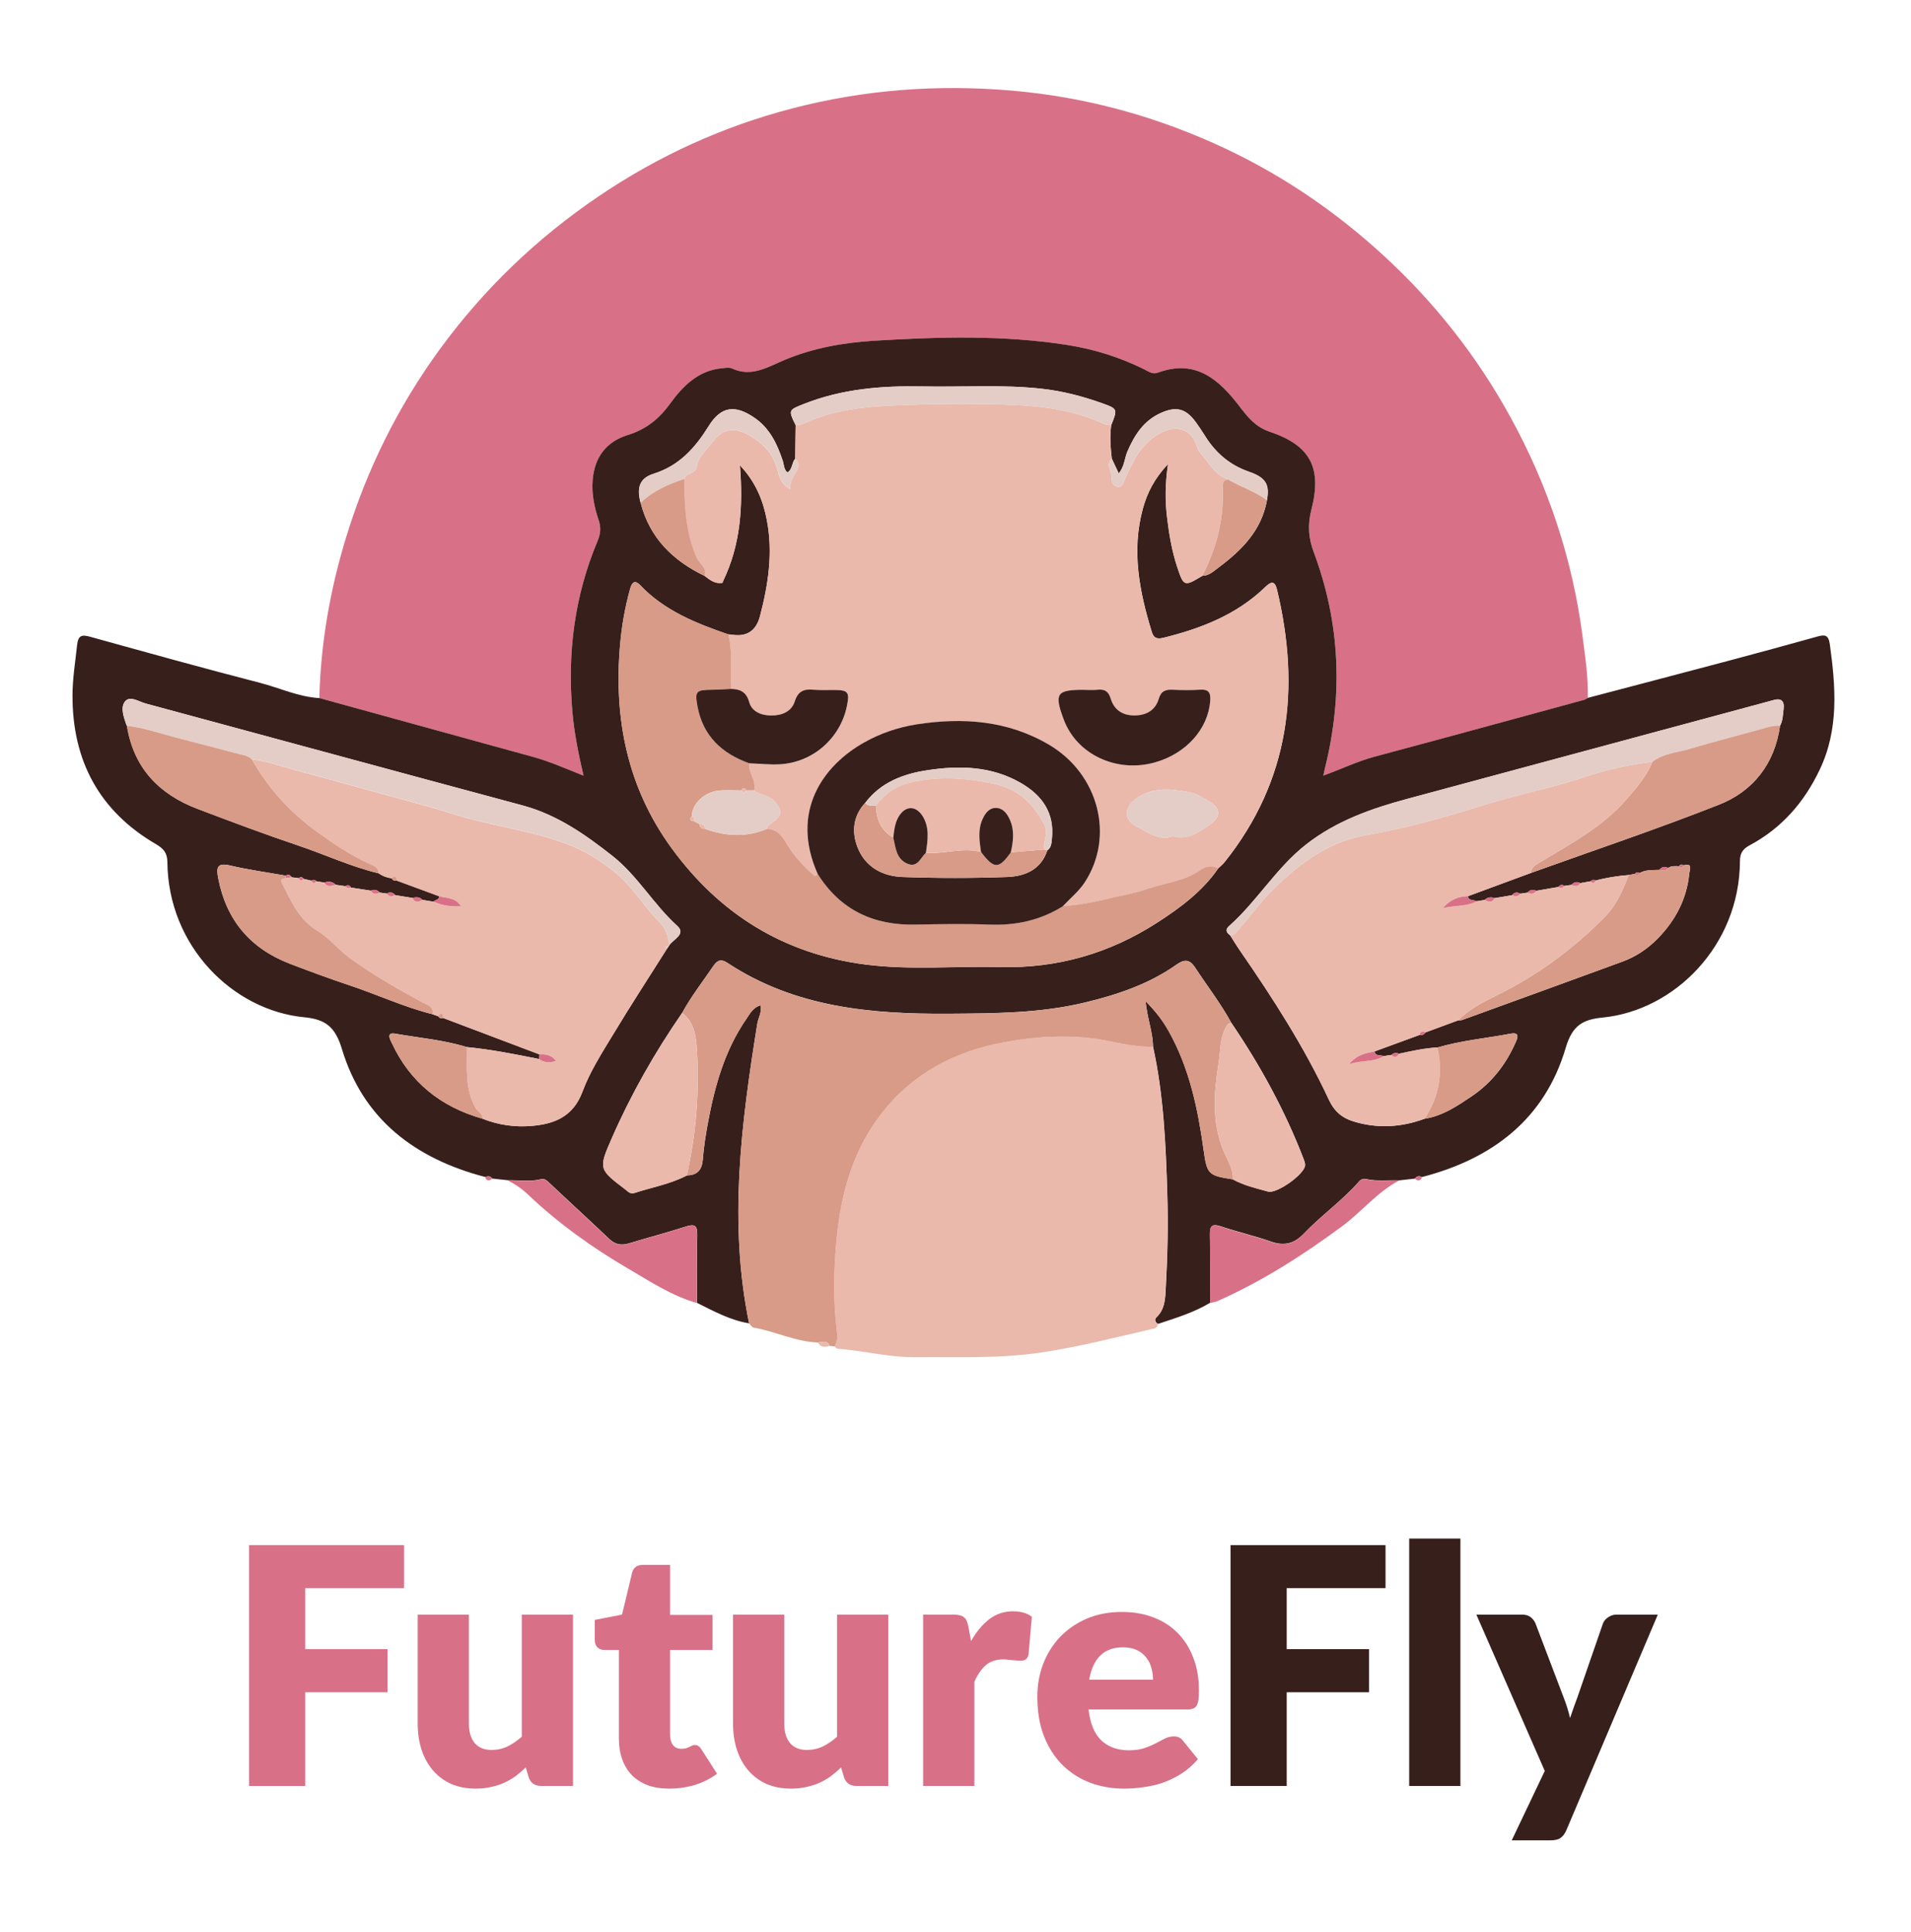 <svg width="369" height="373" viewBox="0 0 369 373" fill="none" xmlns="http://www.w3.org/2000/svg">
<g clip-path="url(#clip0_1_73)">
<path d="M61.66 134.76C61.93 124.14 63.75 113.78 66.86 103.64C70.86 90.58 76.85 78.5 84.9 67.46C93.41 55.8 103.68 45.96 115.65 37.86C127.12 30.1 139.54 24.43 152.94 20.94C166.91 17.3 181.08 16.25 195.47 17.5C210.05 18.77 223.9 22.64 237.07 28.9C248.1 34.15 258.06 41 267.08 49.26C276.98 58.33 285.17 68.74 291.63 80.48C298.95 93.78 303.66 107.99 305.61 123.08C306.11 126.96 306.7 130.82 306.59 134.74C306.38 134.86 306.19 135.04 305.96 135.1C292.48 138.77 279.01 142.47 265.51 146.07C262.18 146.96 259.08 148.46 255.53 149.75C255.7 148.95 255.77 148.56 255.87 148.18C259.35 134.14 258.77 120.27 253.71 106.71C252.64 103.83 252.48 101.34 253.23 98.38C255.29 90.29 252.98 85.99 245.19 83.37C242.48 82.46 240.99 80.63 239.42 78.57C235.43 73.33 230.9 69.25 223.57 71.96C222.56 72.33 221.79 71.74 220.99 71.34C216.26 68.99 211.28 67.43 206.07 66.61C193.66 64.67 181.18 65.02 168.71 65.8C162.8 66.17 156.98 67.2 151.46 69.52C148.22 70.88 145.11 72.89 141.34 71.15C140.79 70.9 140.02 71.05 139.36 71.11C134.77 71.55 131.8 74.62 129.37 77.97C127.21 80.95 124.73 82.92 121.21 84C117.11 85.27 114.81 88.23 114.44 92.65C114.21 95.38 114.76 97.96 115.61 100.48C116.1 101.94 115.94 103.13 115.36 104.52C110.93 115.1 109.52 126.13 110.53 137.52C110.89 141.55 111.68 145.51 112.68 149.76C109.21 148.39 106.19 147.03 102.99 146.15C89.21 142.36 75.43 138.56 61.66 134.77V134.76Z" fill="#D87188"/>
<path d="M61.66 134.76C75.44 138.56 89.21 142.36 102.99 146.14C106.19 147.02 109.22 148.39 112.68 149.75C111.68 145.5 110.89 141.54 110.53 137.51C109.52 126.12 110.93 115.09 115.36 104.51C115.94 103.13 116.1 101.93 115.61 100.47C114.76 97.95 114.21 95.37 114.44 92.64C114.81 88.22 117.11 85.26 121.21 83.99C124.73 82.9 127.2 80.94 129.37 77.96C131.8 74.61 134.77 71.54 139.36 71.1C140.02 71.04 140.79 70.89 141.34 71.14C145.11 72.88 148.22 70.87 151.46 69.51C156.98 67.19 162.8 66.16 168.71 65.79C181.18 65.02 193.66 64.66 206.07 66.6C211.28 67.42 216.26 68.98 220.99 71.33C221.79 71.73 222.56 72.32 223.57 71.95C230.9 69.24 235.43 73.32 239.42 78.56C240.99 80.62 242.48 82.45 245.19 83.36C252.99 85.98 255.3 90.28 253.23 98.37C252.47 101.33 252.63 103.82 253.71 106.7C258.77 120.26 259.35 134.13 255.87 148.17C255.77 148.55 255.7 148.94 255.53 149.74C259.07 148.45 262.17 146.95 265.51 146.06C279.01 142.46 292.48 138.76 305.96 135.09C306.18 135.03 306.38 134.85 306.59 134.73C315.58 132.36 324.58 130.01 333.57 127.62C339.35 126.08 345.13 124.51 350.89 122.9C352.35 122.49 353.07 122.52 353.33 124.4C354.46 132.64 355.11 140.76 351.36 148.62C348.36 154.91 344.03 159.88 337.88 163.17C336.53 163.89 335.97 164.7 335.97 166.25C335.89 182.63 323.25 195.08 309.49 196.44C305.67 196.82 303.62 197.9 302.32 202.31C298.28 216.03 288.16 223.72 274.6 227.23C274.07 227.01 273.58 226.99 273.22 227.54C272.2 227.65 271.18 227.77 270.16 227.88C268.04 227.78 265.9 228.1 263.79 227.62C263.31 227.51 262.81 227.64 262.44 228.07C259.21 231.77 255.16 234.6 251.79 238.13C249.88 240.13 247.96 240.59 245.38 239.68C242.25 238.58 239.01 237.84 235.86 236.79C234.25 236.25 233.59 236.42 233.63 238.3C233.72 242.7 233.67 247.1 233.68 251.5C230.54 253.39 227.07 254.44 223.63 255.58C223.01 255.32 222.94 254.65 223.26 254.36C225.04 252.7 225 250.52 225.12 248.38C225.45 242.41 225.59 236.43 225.4 230.46C225.11 220.92 224.7 211.39 222.64 202.02C222.61 199.25 221.53 196.63 221.2 193.27C223.22 195.32 224.55 197.08 225.64 199.03C229.68 206.2 231.31 214.08 232.42 222.11C233.06 226.71 233.34 226.95 238.06 227.68C240.2 228.84 242.56 229.39 244.87 230.03C246.53 230.49 251.85 226.72 252.01 224.99C252.04 224.6 251.88 224.17 251.74 223.79C248.15 214.44 243.37 205.71 237.75 197.44C235.71 193.71 233.11 190.36 230.79 186.82C229.69 185.13 228.67 185.17 227.15 186.24C221.83 189.99 215.79 192.02 209.53 193.53C200.88 195.62 192.08 195.64 183.25 195.7C168.19 195.81 153.49 194.49 140.45 185.88C139.28 185.11 138.55 185.32 137.78 186.44C135.73 189.45 133.48 192.33 131.72 195.54C126.42 203.2 121.84 211.26 118.11 219.79C115.53 225.68 115.65 225.73 120.77 229.64C121.28 230.03 121.71 230.57 122.52 230.3C125.89 229.19 129.44 228.59 132.62 226.92C134.62 226.87 135.55 225.9 135.71 223.84C135.9 221.36 136.3 218.88 136.76 216.44C138.07 209.45 140.01 202.67 144.11 196.72C144.82 195.69 145.41 194.47 146.86 194.09C147.14 195.47 146.41 196.49 146.23 197.62C143.14 216.84 140.64 236.07 144.65 255.48C141.01 254.89 137.82 253.13 134.58 251.52C134.58 247.12 134.54 242.73 134.63 238.33C134.67 236.47 134.02 236.28 132.4 236.8C128.78 237.97 125.09 238.93 121.44 240.04C119.95 240.49 118.77 240.26 117.61 239.15C113.77 235.5 109.85 231.93 106 228.29C105.54 227.85 105.09 227.49 104.5 227.64C102.38 228.2 100.24 227.8 98.11 227.86C97.09 227.75 96.07 227.64 95.05 227.53C94.69 227 94.2 227.03 93.67 227.22C80.22 223.71 70.12 216.13 66.02 202.51C64.71 198.17 62.79 196.78 58.75 196.39C44.96 195.06 32.46 182.66 32.32 166.42C32.3 164.62 31.55 163.82 30.13 162.98C19.16 156.58 13.97 146.85 14 134.27C14 131.02 14.54 127.8 14.88 124.58C15.09 122.62 15.8 122.49 17.44 122.94C28.34 125.96 39.23 129 50.18 131.82C54.01 132.81 57.64 134.55 61.67 134.77L61.66 134.76ZM244.63 96.6C245.19 93.58 244.47 92.21 241.17 91.07C237.46 89.79 234.73 87.44 232.69 84.17C232.12 83.26 231.52 82.36 230.89 81.49C228.98 78.89 227.18 78.39 224.21 79.7C220.87 81.17 219.06 83.97 217.69 87.18C217.13 88.49 217.14 90.04 216.02 91.39C215.5 90.29 215.09 89.42 214.68 88.55C214.43 86.4 214.27 84.24 214.56 82.08C215.83 78.93 215.83 78.91 212.65 77.79C208.96 76.48 205.19 75.5 201.28 75.06C193.56 74.19 185.82 74.76 178.09 74.6C170.25 74.44 162.53 75.07 155.12 78.02C152.31 79.14 152.16 79.15 153.64 82.09L153.55 88.57C152.85 89.31 153.06 90.64 152.03 91.21C151.32 90.52 151.39 89.72 151.17 89.03C150.09 85.74 148.66 82.69 145.67 80.64C141.92 78.07 139.23 78.43 136.86 82.23C134.24 86.44 131.18 89.9 126.2 91.46C123.48 92.31 122.92 94.18 123.7 97.06C125.44 103.85 129.93 108.24 136.06 111.19C136.99 111.86 137.88 112.64 139.15 112.55C139.51 112.63 139.64 112.43 139.66 112.11C142.99 105.18 143.51 97.82 142.88 89.83C145.92 93.04 147.34 96.58 148.08 100.43C149.29 106.71 148.35 112.86 146.75 118.95C145.99 121.857 144.117 123.04 141.13 122.5C140.97 122.47 140.8 122.49 140.63 122.48C134.39 120.33 128.31 117.91 123.62 112.98C122.43 111.73 121.95 112.69 121.65 113.79C120.67 117.33 120.04 120.92 119.73 124.58C118.51 138.74 121.13 151.95 129.6 163.63C138.91 176.46 151.37 184.2 167.18 186.22C175.8 187.32 184.48 186.48 193.13 186.7C204.1 186.98 214.21 184.08 223.41 178.15C227.87 175.27 232.16 172.12 235.24 167.64C235.66 167.24 236.12 166.87 236.48 166.42C249.05 150.67 251.15 132.9 246.59 113.85C246.14 111.96 245.37 112.32 244.28 113.37C238.77 118.69 231.93 121.33 224.65 123.13C223.37 123.44 222.76 123.16 222.41 122C220.01 114.2 218.46 106.33 220.68 98.21C221.51 95.18 222.88 92.42 225.54 89.59C224.98 93.49 224.97 96.68 225.36 99.89C225.75 103.12 226.28 106.32 227.3 109.41C228.58 113.28 228.67 113.27 232.17 111.17C233.43 111.15 234.32 110.3 235.2 109.64C239.71 106.3 243.57 102.45 244.64 96.61L244.63 96.6ZM55.17 169.05C51.57 168.41 47.93 167.92 44.38 167.08C41.89 166.5 41.76 167.56 42.12 169.47C43.66 177.59 48.31 183.12 56.01 186.07C59.82 187.53 63.65 188.94 67.51 190.23C72.87 192.01 78.01 194.42 83.51 195.8C83.88 195.93 84.24 196.06 84.61 196.19C84.86 196.57 85.21 196.68 85.64 196.55C91.82 198.89 98 201.23 104.18 203.56C104.15 203.86 104.12 204.15 104.1 204.45C99.48 203.53 94.86 202.6 90.16 202.15C85.64 200.75 80.93 200.37 76.3 199.55C74.48 199.23 75.38 200.77 75.66 201.37C79.2 208.96 85.15 213.7 93.15 215.96C96.22 217.18 99.44 217.64 102.69 217.36C107.11 216.98 110.69 215.55 112.48 210.74C113.91 206.89 116.2 203.32 118.35 199.77C121.73 194.16 125.31 188.67 128.81 183.13C128.94 182.95 129.06 182.77 129.19 182.58L129.17 182.6C129.89 181.35 132.6 180.39 130.76 178.73C126.18 174.59 123.14 169.09 118.25 165.23C112.95 161.06 107.54 157.28 100.9 155.49C76.62 148.97 52.37 142.36 28.11 135.81C26.8 135.46 25.13 134.26 24.18 135.38C23.19 136.54 23.88 138.39 24.4 139.91C24.43 139.99 24.48 140.06 24.52 140.13C25.82 148.24 30.7 153.34 38.17 156.17C44.62 158.62 51.09 161.05 57.63 163.25C62.82 165 67.8 167.33 73.15 168.61C73.9 169.14 74.74 169.45 75.66 169.56C75.86 170.01 76.23 170.1 76.67 170.02C79.38 171.02 82.09 172.02 84.8 173.02C84.82 173.77 84.03 173.69 83.7 174.08C82.99 173.96 82.29 173.85 81.58 173.73C81.02 173.15 80.35 173.15 79.64 173.35C78.54 173.17 77.44 173 76.35 172.82C75.88 172.32 75.34 172.12 74.7 172.51C74.25 172.45 73.81 172.38 73.36 172.32C72.86 171.82 72.3 171.63 71.63 171.95C70.35 171.75 69.08 171.56 67.8 171.36C67.53 170.94 67.21 170.7 66.73 171.08C66.1 170.99 65.47 170.91 64.84 170.82C64.2 170.18 63.45 170.11 62.63 170.38C62.12 170.3 61.61 170.22 61.1 170.14C60.81 169.85 60.5 169.77 60.14 170.02C59.63 169.9 59.11 169.78 58.6 169.66C58.35 169.27 58.05 169.23 57.71 169.54C57.25 169.48 56.79 169.42 56.33 169.36C56.04 168.95 55.7 168.7 55.19 169.05H55.17ZM315.67 168.7C315.29 168.78 314.91 168.85 314.53 168.93C312.36 169.11 310.22 169.42 308.12 170C307.76 169.76 307.44 169.84 307.16 170.14C306.49 170.26 305.81 170.38 305.14 170.5C304.48 170.15 303.91 170.3 303.42 170.84C302.96 170.91 302.5 170.97 302.04 171.04C301.57 170.66 301.21 170.91 300.87 171.25C299.46 171.49 298.04 171.74 296.63 171.98C295.96 171.64 295.39 171.82 294.9 172.34C294.45 172.41 293.99 172.47 293.54 172.54C292.91 172.16 292.38 172.31 291.92 172.84L288.62 173.39C287.9 173.14 287.24 173.2 286.67 173.75C286.16 173.83 285.64 173.92 285.13 174C284.58 173.65 283.63 173.99 283.43 173.03C287.48 171.53 291.53 170.04 295.59 168.54C307.71 164.18 319.93 160.08 331.91 155.36C338.55 152.74 342.67 147.45 343.71 140.13C344.26 139.15 344.24 138.06 344.39 136.98C344.63 135.17 343.84 134.73 342.24 135.22C341.84 135.34 341.44 135.44 341.04 135.55C317.98 141.77 294.92 147.99 271.86 154.2C264.84 156.09 258.08 158.44 252.21 163.03C246.42 167.56 242.75 173.98 237.32 178.79C236.5 179.51 236.85 180.07 237.55 180.6C238.17 181.57 238.76 182.56 239.42 183.51C245.79 192.73 251.86 202.14 256.6 212.32C257.65 214.59 259.17 215.85 261.43 216.53C266.05 217.92 270.6 217.64 275.09 215.98C278.55 215.45 281.37 213.53 284.17 211.65C287.96 209.09 290.72 205.59 292.58 201.42C292.92 200.66 293.68 199.19 291.7 199.56C286.99 200.44 282.2 200.87 277.58 202.23C275.06 202.35 272.6 202.91 270.14 203.44C269.6 203.18 269.1 203.26 268.67 203.67C268.16 203.74 267.66 203.81 267.15 203.89C266.57 203.59 265.62 204.01 265.41 202.99C268.31 201.93 271.2 200.87 274.1 199.81C274.63 199.94 274.99 199.68 275.3 199.3C277.4 198.53 279.49 197.75 281.59 196.98C281.84 196.96 282.1 197.01 282.33 196.92C292.65 193.17 302.98 189.43 313.28 185.65C315.89 184.69 318.17 183.17 320.12 181.17C323.54 177.66 325.71 173.53 326.19 168.62C326.25 167.99 326.94 166.5 325.08 167.07C324.72 166.8 324.43 166.87 324.19 167.24C323.46 167.19 322.73 167.14 322.08 167.57C321.41 167.18 320.87 167.39 320.4 167.94C319.11 168.01 317.78 167.86 316.59 168.56C316.24 168.32 315.93 168.39 315.67 168.71V168.7Z" fill="#371F1C"/>
<path d="M222.62 202.05C224.68 211.42 225.09 220.96 225.38 230.49C225.56 236.47 225.43 242.44 225.1 248.41C224.98 250.55 225.02 252.73 223.24 254.39C222.92 254.69 222.99 255.35 223.61 255.61C223.52 256.04 223.33 256.37 222.85 256.48C215.61 258.14 208.43 260.01 201.05 261.11C192.95 262.32 184.83 261.95 176.72 262.02C171.65 262.06 166.72 260.75 161.69 260.38C161.5 260.37 161.32 260.08 161.14 259.92C161.71 259.02 161.7 257.99 161.58 257.01C160.82 250.89 160.97 244.78 161.58 238.66C162.39 230.64 164.48 223 169.12 216.41C174.77 208.37 182.75 203.53 192.37 201.51C198.3 200.26 204.23 199.76 210.36 200.38C214.48 200.8 218.44 202.22 222.61 202.04L222.62 202.05Z" fill="#EAB9AB"/>
<path d="M222.62 202.05C218.44 202.24 214.48 200.81 210.37 200.39C204.24 199.76 198.31 200.27 192.38 201.52C182.76 203.55 174.78 208.38 169.13 216.42C164.49 223.01 162.4 230.66 161.59 238.67C160.97 244.8 160.83 250.9 161.59 257.02C161.71 258 161.73 259.02 161.15 259.93C160.83 259.9 160.5 259.87 160.18 259.84C159.73 258.67 158.8 259.07 157.96 259.18C153.63 259.04 149.73 257.03 145.53 256.31C145.2 256.25 144.94 255.78 144.64 255.5C140.64 236.09 143.13 216.86 146.22 197.64C146.4 196.51 147.14 195.48 146.85 194.11C145.39 194.49 144.8 195.71 144.1 196.74C140 202.69 138.06 209.47 136.75 216.46C136.29 218.91 135.89 221.38 135.7 223.86C135.54 225.92 134.61 226.89 132.61 226.94C134.43 218.91 135.07 210.77 134.56 202.56C134.4 200.02 134.07 197.32 131.71 195.56C133.47 192.35 135.71 189.47 137.77 186.46C138.54 185.34 139.27 185.13 140.44 185.9C153.48 194.51 168.17 195.83 183.24 195.72C192.06 195.66 200.86 195.63 209.52 193.55C215.79 192.04 221.82 190.01 227.14 186.26C228.65 185.19 229.67 185.15 230.78 186.84C233.09 190.38 235.7 193.74 237.74 197.46C237.11 197.58 236.87 197.97 236.58 198.56C235.5 200.72 235.65 203.08 235.29 205.34C234.39 210.99 233.95 216.57 236.24 222.16C236.94 223.88 238.18 225.63 238.06 227.7C233.34 226.98 233.06 226.73 232.42 222.13C231.3 214.1 229.67 206.22 225.64 199.05C224.54 197.1 223.22 195.34 221.2 193.29C221.53 196.65 222.61 199.27 222.64 202.04L222.62 202.05Z" fill="#D79B87"/>
<path d="M233.66 251.54C233.66 247.14 233.7 242.74 233.61 238.34C233.57 236.46 234.23 236.29 235.84 236.83C238.98 237.88 242.23 238.62 245.36 239.72C247.94 240.63 249.86 240.16 251.77 238.17C255.14 234.64 259.19 231.8 262.42 228.11C262.79 227.68 263.29 227.55 263.77 227.66C265.88 228.13 268.02 227.81 270.14 227.92C265.91 230.14 262.94 233.93 259.16 236.73C251.59 242.33 243.7 247.36 235.08 251.19C234.64 251.39 234.13 251.43 233.66 251.55V251.54Z" fill="#D87188"/>
<path d="M98.09 227.89C100.22 227.83 102.36 228.23 104.48 227.67C105.07 227.51 105.52 227.88 105.98 228.32C109.83 231.96 113.75 235.53 117.59 239.18C118.75 240.28 119.94 240.51 121.42 240.07C125.07 238.97 128.76 238 132.38 236.83C134 236.31 134.65 236.49 134.61 238.36C134.52 242.75 134.57 247.15 134.56 251.55C129.78 250.21 125.69 247.48 121.48 245.03C114.43 240.92 107.82 236.2 101.89 230.56C100.76 229.48 99.47 228.63 98.09 227.9V227.89Z" fill="#D87188"/>
<path d="M157.96 259.19C158.8 259.08 159.72 258.68 160.18 259.85C159.31 260.07 158.47 260.21 157.96 259.19Z" fill="#EAB9AB"/>
<path d="M93.65 227.25C94.18 227.05 94.67 227.02 95.03 227.56C94.44 228.05 93.97 228.01 93.65 227.25Z" fill="#D87188"/>
<path d="M273.21 227.57C273.57 227.02 274.06 227.04 274.59 227.26C274.28 228.02 273.8 228.05 273.21 227.57Z" fill="#D87188"/>
<path d="M214.56 82.08C214.27 84.24 214.43 86.4 214.68 88.55C213.31 89.77 214.83 91.01 214.68 92.26C214.6 92.95 214.93 93.85 215.8 93.97C216.75 94.1 216.89 93.24 217.2 92.54C218.85 88.86 220.49 85.24 224.54 83.37C227.41 82.04 230.18 82.97 231.08 86.11C231.3 86.89 231.76 87.39 232.23 87.96C233.65 89.72 234.78 91.77 237.11 92.56C235.92 92.74 236.07 93.67 236.1 94.47C236.31 100.4 234.84 105.93 232.15 111.17C228.65 113.27 228.56 113.28 227.28 109.41C226.26 106.32 225.72 103.13 225.34 99.89C224.95 96.68 224.96 93.49 225.52 89.59C222.87 92.42 221.49 95.18 220.66 98.21C218.44 106.33 219.99 114.2 222.39 122C222.75 123.16 223.36 123.45 224.63 123.13C231.91 121.34 238.75 118.69 244.26 113.37C245.35 112.32 246.11 111.96 246.57 113.85C251.13 132.9 249.03 150.67 236.46 166.42C236.1 166.87 235.64 167.23 235.22 167.64C233.98 167.03 232.81 167.23 231.73 168.01C228.75 170.16 225.1 170.42 221.77 171.57C219.3 172.42 216.72 172.86 214.19 173.47C211.22 174.19 208.28 174.77 205.25 174.95C206.67 173.44 208.3 172.13 209.46 170.36C215.25 161.52 212.2 149.49 202.58 143.81C194.6 139.09 185.91 138.48 176.97 139.87C173.42 140.42 170.02 141.59 166.88 143.35C158.89 147.83 152.54 156.72 157.89 168.75C157.7 169.01 157.5 169.33 157.14 169.01C155.17 167.27 153.39 165.38 152.02 163.09C151.15 161.63 150.15 160.1 148.1 160.05C148.15 159.5 148.5 159.22 148.94 158.92C151.17 157.44 151.18 156.39 149.32 154.48C148.26 153.39 146.68 153.58 145.63 152.62C146.08 150.73 144.48 149.22 144.65 147.38C146.64 147.45 148.64 147.69 150.61 147.57C156.97 147.21 162.25 142.55 163.52 136.32C164.07 133.64 163.76 133.25 161.12 133.23C159.79 133.23 158.45 133.3 157.13 133.18C155.29 133.01 154.11 133.37 153.45 135.44C152.82 137.41 150.98 138.18 148.85 138.16C146.91 138.14 145.16 137.35 144.67 135.62C144.09 133.55 142.9 133.07 141.12 133.02C140.94 129.51 141.53 125.96 140.62 122.49C140.79 122.49 140.96 122.48 141.12 122.51C144.107 123.05 145.98 121.867 146.74 118.96C148.34 112.87 149.28 106.72 148.07 100.44C147.33 96.59 145.91 93.05 142.87 89.84C143.5 97.83 142.98 105.19 139.65 112.12C139.48 112.27 139.31 112.41 139.14 112.56C137.87 112.65 136.98 111.88 136.05 111.2C136.54 109.62 135.04 108.87 134.52 107.71C132.35 102.83 132.14 97.68 132.11 92.48C132.39 91.19 134.26 91.55 134.48 90.22C134.83 88.13 136.44 86.87 137.61 85.3C140.23 81.81 143.2 82.8 146.43 85.2C148.33 86.61 149.58 88.53 150.18 90.9C150.5 92.18 150.95 93.58 152.59 94.42C152.54 93.27 152.87 92.51 153.35 91.7C153.87 90.83 154.77 89.68 153.55 88.57C153.58 86.41 153.61 84.25 153.64 82.09C154.13 82.01 154.66 82.02 155.09 81.82C161.64 78.72 168.7 78.38 175.73 78.14C182.22 77.92 188.73 77.91 195.22 78.14C201.09 78.36 206.93 79.13 212.41 81.5C213.1 81.8 213.76 82.15 214.55 82.07L214.56 82.08ZM209.19 133.18C204.03 133.18 203.55 133.9 205.39 138.86C207.9 145.64 215.61 149.28 223.04 147.18C229.05 145.48 233.26 140.75 233.69 135.36C233.82 133.79 233.45 133.02 231.71 133.15C229.97 133.27 228.22 133.24 226.48 133.16C225.08 133.09 224.22 133.37 223.75 134.94C223.07 137.18 221.26 138.15 218.94 138.12C216.68 138.09 215.11 136.98 214.47 134.85C214.05 133.46 213.3 133.02 211.94 133.16C211.04 133.26 210.11 133.18 209.2 133.18H209.19ZM226.42 161.43C229.44 162.3 231.61 160.55 233.78 159.06C235.76 157.69 235.63 156.01 233.57 154.77C232.37 154.05 231.1 153.24 229.77 152.98C226.26 152.3 222.69 151.87 219.47 154.13C216.98 155.88 216.87 158.26 219.55 159.59C221.67 160.65 223.75 162.42 226.42 161.43Z" fill="#EAB9AB"/>
<path d="M305.13 170.49C305.8 170.37 306.48 170.25 307.15 170.13C307.55 170.67 307.85 170.46 308.11 169.99C310.21 169.42 312.35 169.1 314.52 168.92C313.38 171.82 312.2 174.68 309.94 176.96C303.77 183.21 296.82 188.35 288.9 192.21C286.3 193.48 283.66 194.84 281.58 196.97C279.48 197.74 277.39 198.52 275.29 199.29C274.7 199.02 274.27 199.11 274.09 199.8C271.19 200.86 268.3 201.92 265.4 202.98C263.83 203.31 262.18 203.45 260.49 205.42C263.11 204.6 265.26 205.1 267.13 203.88C267.64 203.81 268.14 203.74 268.65 203.66C269.24 204.19 269.73 204.1 270.12 203.43C272.58 202.89 275.03 202.34 277.56 202.21C278.68 207.15 277.88 211.73 275.08 215.96C270.58 217.62 266.04 217.9 261.42 216.51C259.17 215.83 257.65 214.56 256.59 212.3C251.85 202.12 245.78 192.71 239.41 183.49C238.76 182.54 238.16 181.55 237.54 180.58C238.4 180.54 238.75 179.91 239.26 179.33C241.51 176.79 243.5 173.97 245.9 171.63C250.98 166.67 256.45 162.48 263.96 161.19C271.65 159.87 279.24 157.7 286.7 155.35C293.03 153.36 299.55 152.18 305.84 150.04C310.09 148.59 314.57 147.62 319.08 147.06C317.93 149.83 315.99 152.08 314.07 154.31C309.41 159.69 303.19 162.96 297.23 166.57C296.42 167.06 295.66 167.47 295.58 168.53C291.53 170.03 287.48 171.52 283.42 173.02C281.74 173.08 280.22 173.5 278.56 175.31C281.2 174.75 283.27 175.01 285.12 173.99C285.63 173.91 286.15 173.82 286.66 173.74C287.41 174.17 288.11 174.29 288.61 173.38C289.71 173.2 290.81 173.01 291.9 172.83C292.5 173.07 293.09 173.19 293.52 172.53C293.97 172.46 294.43 172.4 294.88 172.33C295.53 172.57 296.17 172.73 296.61 171.97C298.02 171.73 299.44 171.48 300.85 171.24C301.3 171.51 301.71 171.53 302.02 171.03C302.48 170.96 302.94 170.9 303.4 170.83C304.04 171.08 304.67 171.22 305.12 170.49H305.13Z" fill="#EAB9AB"/>
<path d="M67.77 171.36C69.05 171.56 70.32 171.75 71.6 171.95C72.04 172.72 72.68 172.56 73.33 172.32C73.78 172.38 74.22 172.45 74.67 172.51C75.11 173.18 75.7 173.07 76.32 172.82C77.42 173 78.52 173.17 79.61 173.35C80.09 174.31 80.79 174.18 81.55 173.73C82.26 173.85 82.96 173.96 83.67 174.08C85.29 174.79 86.98 175.09 88.99 174.96C87.88 173.19 86.17 173.46 84.77 173.03C82.06 172.03 79.35 171.03 76.64 170.03C76.53 169.37 76.38 168.82 75.63 169.57C74.72 169.46 73.88 169.15 73.12 168.62C73.16 167.54 72.21 167.18 71.55 166.89C67.84 165.23 64.5 162.99 61.23 160.63C56 156.87 51.78 152.21 48.62 146.6C51.42 146.88 54.03 147.88 56.72 148.6C61.81 149.96 66.88 151.36 71.95 152.76C77.21 154.22 82.51 155.57 87.72 157.21C95.02 159.52 102.72 160.3 109.88 163.1C113.07 164.35 115.92 166.15 118.61 168.27C122.01 170.94 124.12 174.74 127.11 177.75C128.5 179.15 129.18 180.7 129.16 182.62L129.18 182.6C128.95 182.66 128.72 182.73 128.49 182.79L128.8 183.14C125.3 188.68 121.72 194.17 118.34 199.78C116.2 203.33 113.9 206.89 112.47 210.75C110.69 215.56 107.1 216.99 102.68 217.37C99.43 217.65 96.21 217.2 93.14 215.97C93.27 214.99 92.24 214.63 91.85 213.95C89.69 210.17 90.19 206.15 90.14 202.15C94.84 202.6 99.46 203.53 104.08 204.45C105.07 205.14 106.1 205.26 107.35 204.8C106.44 203.64 105.35 203.47 104.17 203.57C97.99 201.23 91.81 198.89 85.63 196.56C85.51 195.81 85.32 195.25 84.6 196.2C84.23 196.07 83.87 195.94 83.5 195.81C83.82 194.29 82.54 194.07 81.64 193.58C76.81 190.94 72.04 188.23 67.55 184.98C65.31 183.35 63.62 181.13 61.31 179.74C57.65 177.55 56.18 173.9 54.39 170.42C54.03 169.72 54.7 169.64 55.18 169.52C55.55 169.47 55.93 169.43 56.3 169.38C56.76 169.44 57.22 169.5 57.68 169.56C57.92 170.03 58.2 170.16 58.57 169.68C59.08 169.8 59.6 169.92 60.11 170.04C60.38 170.5 60.68 170.69 61.07 170.16C61.58 170.24 62.09 170.32 62.6 170.4C63.17 171.38 64 171.04 64.81 170.84C65.44 170.93 66.07 171.01 66.7 171.1C66.97 171.53 67.34 171.56 67.77 171.38V171.36Z" fill="#EAB9AB"/>
<path d="M140.63 122.47C141.54 125.94 140.96 129.49 141.13 133C139.9 133.06 138.66 133.14 137.43 133.16C134.38 133.2 134.13 133.43 134.69 136.42C135.74 142.1 139.39 145.47 144.65 147.35C144.49 149.19 146.08 150.7 145.63 152.59C145.13 152.59 144.63 152.59 144.12 152.59C143.79 152.05 143.45 152.05 143.12 152.59C141.8 152.59 140.47 152.52 139.15 152.59C136.2 152.74 133.67 155.02 133.57 157.55C132.86 158.34 133.48 158.46 134.09 158.59L135.06 159.11C135.15 159.73 135.49 160.06 136.14 160.02C140.12 161.45 144.11 161.7 148.09 160.02C150.14 160.07 151.14 161.6 152.01 163.06C153.38 165.35 155.16 167.24 157.13 168.98C157.5 169.3 157.69 168.98 157.88 168.72C162.26 175.69 168.68 178.68 176.79 178.49C181.52 178.38 186.27 178.31 191 178.49C196.14 178.68 200.88 177.65 205.25 174.93C208.28 174.75 211.22 174.17 214.19 173.45C216.72 172.84 219.3 172.41 221.77 171.55C225.1 170.4 228.75 170.14 231.73 167.99C232.82 167.21 233.98 167.01 235.22 167.62C232.15 172.1 227.86 175.25 223.39 178.13C214.19 184.07 204.08 186.96 193.11 186.68C184.46 186.46 175.78 187.31 167.16 186.2C151.35 184.18 138.89 176.44 129.58 163.61C121.11 151.93 118.49 138.73 119.71 124.56C120.03 120.9 120.65 117.3 121.63 113.77C121.93 112.67 122.41 111.7 123.6 112.96C128.29 117.89 134.37 120.31 140.61 122.46L140.63 122.47Z" fill="#D79B87"/>
<path d="M129.16 182.6C129.18 180.68 128.5 179.13 127.11 177.73C124.11 174.72 122.01 170.92 118.61 168.25C115.92 166.14 113.07 164.33 109.88 163.08C102.72 160.28 95.02 159.5 87.72 157.19C82.51 155.54 77.22 154.19 71.95 152.74C66.88 151.33 61.8 149.94 56.72 148.58C54.03 147.86 51.42 146.86 48.62 146.58C47.93 145.9 47.01 145.79 46.14 145.56C41.97 144.47 37.81 143.38 33.64 142.3C30.61 141.51 27.65 140.44 24.51 140.13C24.47 140.06 24.42 139.99 24.39 139.91C23.88 138.4 23.18 136.55 24.17 135.38C25.12 134.27 26.79 135.46 28.1 135.81C52.37 142.36 76.62 148.97 100.89 155.49C107.53 157.27 112.94 161.05 118.24 165.23C123.14 169.09 126.18 174.58 130.75 178.73C132.59 180.4 129.88 181.36 129.16 182.6Z" fill="#E4CDC7"/>
<path d="M319.09 147.06C314.58 147.62 310.1 148.6 305.85 150.04C299.56 152.18 293.04 153.37 286.71 155.35C279.25 157.7 271.66 159.88 263.97 161.19C256.46 162.47 250.99 166.66 245.91 171.63C243.51 173.97 241.52 176.79 239.27 179.33C238.76 179.91 238.41 180.54 237.55 180.58C236.85 180.06 236.5 179.5 237.32 178.77C242.75 173.96 246.42 167.54 252.21 163.01C258.09 158.42 264.84 156.07 271.86 154.18C294.92 147.96 317.98 141.74 341.04 135.53C341.44 135.42 341.85 135.32 342.24 135.2C343.84 134.71 344.63 135.15 344.39 136.96C344.25 138.03 344.27 139.13 343.71 140.11C342.87 140.05 342.08 140.18 341.26 140.42C336.26 141.83 331.22 143.11 326.23 144.58C323.82 145.29 321.18 145.43 319.08 147.06H319.09Z" fill="#E4CDC7"/>
<path d="M319.09 147.06C321.19 145.43 323.83 145.3 326.24 144.58C331.22 143.1 336.27 141.83 341.27 140.42C342.09 140.19 342.88 140.06 343.72 140.11C342.68 147.43 338.57 152.72 331.92 155.34C319.94 160.06 307.72 164.16 295.6 168.52C295.67 167.46 296.43 167.06 297.25 166.56C303.21 162.95 309.43 159.68 314.09 154.3C316.02 152.08 317.95 149.83 319.1 147.05L319.09 147.06Z" fill="#D79B87"/>
<path d="M24.5 140.13C27.64 140.45 30.6 141.51 33.63 142.3C37.8 143.39 41.96 144.47 46.13 145.56C47 145.79 47.92 145.9 48.61 146.58C51.78 152.19 56 156.85 61.22 160.61C64.5 162.97 67.83 165.22 71.54 166.87C72.2 167.16 73.15 167.52 73.11 168.6C67.76 167.32 62.78 164.98 57.59 163.24C51.05 161.04 44.59 158.6 38.13 156.16C30.67 153.33 25.78 148.24 24.48 140.12L24.5 140.13Z" fill="#D79B87"/>
<path d="M131.71 195.57C134.06 197.33 134.4 200.04 134.56 202.57C135.07 210.77 134.42 218.91 132.61 226.95C129.43 228.63 125.88 229.22 122.51 230.33C121.71 230.6 121.28 230.06 120.76 229.67C115.64 225.76 115.52 225.71 118.1 219.82C121.83 211.3 126.42 203.23 131.71 195.57Z" fill="#EAB9AB"/>
<path d="M238.05 227.71C238.17 225.64 236.93 223.9 236.23 222.17C233.94 216.58 234.38 211 235.28 205.35C235.64 203.09 235.49 200.72 236.57 198.57C236.86 197.99 237.1 197.59 237.73 197.47C243.36 205.74 248.13 214.47 251.72 223.82C251.87 224.2 252.03 224.63 251.99 225.02C251.84 226.75 246.52 230.51 244.85 230.06C242.53 229.42 240.18 228.88 238.04 227.71H238.05Z" fill="#EAB9AB"/>
<path d="M281.58 196.98C283.67 194.85 286.31 193.49 288.9 192.22C296.83 188.36 303.77 183.22 309.94 176.97C312.19 174.69 313.38 171.83 314.52 168.93C314.9 168.85 315.28 168.78 315.66 168.7C316.04 169.14 316.33 168.98 316.58 168.55C317.77 167.84 319.1 168 320.39 167.93C321 168.03 321.63 168.24 322.07 167.56C322.72 167.13 323.45 167.18 324.18 167.23C324.56 167.63 324.84 167.48 325.07 167.06C326.93 166.49 326.24 167.97 326.18 168.61C325.71 173.53 323.53 177.66 320.11 181.16C318.16 183.16 315.88 184.68 313.27 185.64C302.96 189.42 292.64 193.16 282.32 196.91C282.1 196.99 281.83 196.95 281.58 196.97V196.98Z" fill="#D79B87"/>
<path d="M55.18 169.51C54.71 169.63 54.03 169.71 54.39 170.41C56.18 173.89 57.66 177.54 61.31 179.73C63.63 181.12 65.31 183.34 67.55 184.97C72.03 188.23 76.8 190.93 81.64 193.57C82.53 194.06 83.82 194.27 83.5 195.8C78 194.43 72.86 192.02 67.5 190.23C63.63 188.94 59.8 187.53 56 186.07C48.3 183.13 43.66 177.6 42.11 169.47C41.75 167.56 41.87 166.5 44.37 167.08C47.93 167.91 51.56 168.41 55.16 169.05C55.15 169.2 55.16 169.35 55.18 169.5V169.51Z" fill="#D79B87"/>
<path d="M214.56 82.08C213.78 82.16 213.11 81.81 212.42 81.51C206.94 79.14 201.1 78.37 195.23 78.15C188.74 77.91 182.23 77.92 175.74 78.15C168.71 78.39 161.65 78.73 155.1 81.83C154.67 82.03 154.13 82.01 153.65 82.1C152.17 79.16 152.32 79.15 155.13 78.03C162.54 75.08 170.25 74.45 178.1 74.61C185.83 74.77 193.57 74.2 201.29 75.07C205.19 75.51 208.96 76.49 212.66 77.8C215.84 78.93 215.84 78.94 214.57 82.09L214.56 82.08Z" fill="#E4CDC7"/>
<path d="M275.08 215.97C277.88 211.74 278.68 207.15 277.56 202.22C282.18 200.86 286.97 200.44 291.68 199.55C293.66 199.18 292.9 200.64 292.56 201.41C290.7 205.58 287.95 209.08 284.15 211.64C281.36 213.53 278.53 215.44 275.07 215.97H275.08Z" fill="#D79B87"/>
<path d="M90.15 202.16C90.2 206.15 89.69 210.18 91.86 213.96C92.25 214.63 93.28 215 93.15 215.98C85.15 213.71 79.2 208.97 75.66 201.39C75.38 200.79 74.48 199.25 76.3 199.57C80.93 200.38 85.64 200.77 90.16 202.17L90.15 202.16Z" fill="#D79B87"/>
<path d="M153.56 88.56C154.78 89.67 153.88 90.82 153.36 91.69C152.88 92.5 152.54 93.26 152.6 94.41C150.96 93.57 150.52 92.17 150.19 90.89C149.59 88.52 148.34 86.6 146.44 85.19C143.21 82.78 140.24 81.8 137.62 85.29C136.44 86.86 134.84 88.11 134.49 90.21C134.27 91.54 132.4 91.18 132.12 92.48C129.02 93.47 126.1 94.79 123.69 97.07C122.9 94.19 123.47 92.32 126.19 91.47C131.17 89.91 134.23 86.45 136.85 82.24C139.22 78.44 141.91 78.08 145.66 80.65C148.66 82.7 150.09 85.75 151.16 89.04C151.39 89.73 151.32 90.53 152.02 91.22C153.06 90.65 152.85 89.32 153.54 88.58L153.56 88.56Z" fill="#E4CDC7"/>
<path d="M237.11 92.55C234.78 91.76 233.64 89.72 232.23 87.95C231.77 87.37 231.3 86.87 231.08 86.1C230.18 82.96 227.42 82.03 224.54 83.36C220.49 85.24 218.85 88.85 217.2 92.53C216.89 93.23 216.76 94.09 215.8 93.96C214.92 93.84 214.59 92.94 214.68 92.25C214.83 91 213.31 89.76 214.68 88.54C215.09 89.41 215.5 90.29 216.02 91.38C217.14 90.03 217.13 88.48 217.69 87.17C219.06 83.96 220.87 81.16 224.21 79.69C227.18 78.39 228.99 78.88 230.89 81.48C231.53 82.35 232.12 83.25 232.69 84.16C234.73 87.43 237.46 89.78 241.17 91.06C244.48 92.2 245.2 93.57 244.63 96.59C242.36 94.81 239.54 94.03 237.11 92.54V92.55Z" fill="#E4CDC7"/>
<path d="M123.7 97.06C126.1 94.79 129.03 93.47 132.13 92.47C132.16 97.66 132.37 102.81 134.54 107.7C135.05 108.85 136.56 109.6 136.07 111.19C129.94 108.24 125.45 103.85 123.71 97.06H123.7Z" fill="#D79B87"/>
<path d="M237.11 92.55C239.54 94.04 242.36 94.82 244.63 96.6C243.55 102.44 239.69 106.29 235.19 109.63C234.3 110.29 233.41 111.14 232.16 111.16C234.85 105.92 236.32 100.39 236.11 94.46C236.08 93.66 235.93 92.73 237.12 92.55H237.11Z" fill="#D79B87"/>
<path d="M285.13 173.99C283.28 175.01 281.21 174.75 278.57 175.31C280.23 173.5 281.75 173.08 283.43 173.02C283.63 173.98 284.58 173.65 285.13 174V173.99Z" fill="#D87188"/>
<path d="M267.14 203.89C265.27 205.11 263.12 204.61 260.5 205.43C262.18 203.46 263.84 203.32 265.41 202.99C265.62 204.01 266.57 203.59 267.15 203.89H267.14Z" fill="#D87188"/>
<path d="M84.78 173.02C86.17 173.46 87.89 173.18 89 174.95C86.99 175.08 85.3 174.78 83.68 174.07C84.01 173.68 84.8 173.76 84.78 173.01V173.02Z" fill="#D87188"/>
<path d="M104.17 203.57C105.35 203.48 106.44 203.64 107.35 204.8C106.1 205.26 105.07 205.15 104.08 204.45C104.11 204.15 104.14 203.86 104.17 203.56V203.57Z" fill="#D87188"/>
<path d="M81.56 173.73C80.8 174.17 80.1 174.31 79.62 173.35C80.33 173.15 81 173.16 81.56 173.73Z" fill="#D87188"/>
<path d="M288.62 173.37C288.12 174.29 287.42 174.16 286.67 173.73C287.24 173.18 287.9 173.12 288.62 173.37Z" fill="#D87188"/>
<path d="M64.81 170.82C64.01 171.02 63.17 171.36 62.6 170.38C63.42 170.11 64.17 170.18 64.81 170.82Z" fill="#D87188"/>
<path d="M73.34 172.32C72.68 172.57 72.05 172.73 71.61 171.95C72.28 171.63 72.85 171.81 73.34 172.32Z" fill="#D87188"/>
<path d="M296.63 171.96C296.19 172.72 295.55 172.56 294.9 172.32C295.39 171.8 295.96 171.62 296.63 171.96Z" fill="#D87188"/>
<path d="M76.32 172.81C75.7 173.07 75.11 173.17 74.67 172.5C75.31 172.11 75.84 172.3 76.32 172.81Z" fill="#D87188"/>
<path d="M293.54 172.52C293.1 173.18 292.52 173.06 291.92 172.82C292.38 172.3 292.92 172.14 293.54 172.52Z" fill="#D87188"/>
<path d="M305.13 170.49C304.68 171.22 304.06 171.08 303.41 170.83C303.9 170.29 304.46 170.14 305.13 170.49Z" fill="#D87188"/>
<path d="M322.07 167.56C321.63 168.24 321 168.03 320.39 167.93C320.85 167.38 321.39 167.17 322.07 167.56Z" fill="#D87188"/>
<path d="M270.13 203.44C269.73 204.11 269.24 204.2 268.66 203.67C269.1 203.25 269.59 203.18 270.13 203.44Z" fill="#D87188"/>
<path d="M67.77 171.36C67.34 171.54 66.97 171.51 66.7 171.08C67.18 170.7 67.5 170.93 67.77 171.36Z" fill="#D87188"/>
<path d="M308.11 169.99C307.85 170.46 307.55 170.67 307.15 170.13C307.43 169.83 307.75 169.76 308.11 169.99Z" fill="#D87188"/>
<path d="M84.6 196.19C85.32 195.25 85.51 195.81 85.63 196.55C85.2 196.67 84.85 196.56 84.6 196.19Z" fill="#D79B87"/>
<path d="M61.07 170.14C60.68 170.66 60.37 170.48 60.11 170.02C60.47 169.77 60.78 169.85 61.07 170.14Z" fill="#D87188"/>
<path d="M302.04 171.02C301.73 171.52 301.32 171.51 300.87 171.23C301.21 170.89 301.57 170.64 302.04 171.02Z" fill="#D87188"/>
<path d="M274.09 199.81C274.27 199.12 274.7 199.02 275.29 199.3C274.98 199.69 274.62 199.95 274.09 199.81Z" fill="#D87188"/>
<path d="M58.57 169.67C58.2 170.15 57.92 170.02 57.68 169.55C58.02 169.24 58.32 169.28 58.57 169.67Z" fill="#D87188"/>
<path d="M55.18 169.51C55.16 169.36 55.15 169.21 55.16 169.06C55.66 168.72 56 168.97 56.3 169.37C55.93 169.42 55.55 169.46 55.18 169.51Z" fill="#D87188"/>
<path d="M316.58 168.56C316.33 168.99 316.04 169.15 315.66 168.71C315.93 168.4 316.23 168.32 316.58 168.56Z" fill="#D87188"/>
<path d="M325.07 167.07C324.84 167.48 324.56 167.64 324.18 167.24C324.42 166.88 324.71 166.81 325.07 167.07Z" fill="#D87188"/>
<path d="M75.63 169.56C76.38 168.82 76.54 169.36 76.64 170.02C76.2 170.1 75.83 170 75.63 169.56Z" fill="#D79B87"/>
<path d="M128.8 183.13C128.7 183.01 128.59 182.9 128.49 182.78C128.72 182.72 128.95 182.65 129.18 182.59C129.05 182.77 128.93 182.95 128.8 183.14V183.13Z" fill="#E4CDC7"/>
<path d="M139.15 112.54C139.32 112.39 139.49 112.25 139.66 112.1C139.63 112.42 139.51 112.62 139.15 112.54Z" fill="#D79B87"/>
<path d="M205.26 174.94C200.89 177.67 196.15 178.7 191.01 178.5C186.28 178.32 181.54 178.4 176.8 178.5C168.69 178.68 162.27 175.7 157.89 168.73C152.54 156.7 158.89 147.81 166.88 143.33C170.02 141.57 173.42 140.41 176.97 139.85C185.91 138.46 194.6 139.08 202.58 143.79C212.19 149.47 215.24 161.5 209.46 170.34C208.3 172.11 206.67 173.41 205.25 174.93L205.26 174.94ZM202.24 164.17C203.01 163.61 203.02 162.75 203.11 161.93C203.66 156.88 201.15 153.47 197.03 151.11C191.41 147.9 185.29 147.75 179.09 148.69C174.38 149.4 170.08 151.02 167.06 155C164.7 157.54 164.43 160.62 165.59 163.59C167.06 167.37 170.4 169.17 174.26 169.31C180.99 169.55 187.74 169.55 194.47 169.31C197.88 169.19 201 167.92 202.23 164.17H202.24Z" fill="#371F1C"/>
<path d="M209.19 133.18C210.1 133.18 211.03 133.26 211.93 133.16C213.29 133.01 214.04 133.46 214.46 134.85C215.1 136.98 216.67 138.09 218.93 138.12C221.26 138.15 223.07 137.18 223.74 134.94C224.21 133.37 225.07 133.09 226.47 133.16C228.21 133.24 229.97 133.27 231.7 133.15C233.45 133.03 233.81 133.79 233.68 135.36C233.25 140.75 229.04 145.48 223.03 147.18C215.6 149.28 207.89 145.65 205.38 138.86C203.54 133.89 204.02 133.18 209.18 133.17L209.19 133.18Z" fill="#371F1C"/>
<path d="M144.65 147.35C139.4 145.47 135.75 142.1 134.69 136.42C134.14 133.43 134.39 133.2 137.43 133.16C138.66 133.15 139.9 133.06 141.13 133C142.91 133.05 144.1 133.53 144.68 135.6C145.16 137.33 146.92 138.12 148.86 138.14C150.98 138.16 152.83 137.39 153.46 135.42C154.12 133.35 155.3 132.99 157.14 133.16C158.46 133.28 159.8 133.2 161.13 133.21C163.77 133.23 164.07 133.62 163.53 136.3C162.26 142.52 156.98 147.18 150.62 147.55C148.64 147.66 146.64 147.43 144.66 147.36L144.65 147.35Z" fill="#371F1C"/>
<path d="M226.42 161.43C223.74 162.42 221.67 160.65 219.55 159.59C216.88 158.26 216.98 155.89 219.47 154.13C222.69 151.86 226.26 152.3 229.77 152.98C231.11 153.24 232.37 154.04 233.57 154.77C235.62 156.01 235.75 157.69 233.78 159.06C231.62 160.56 229.44 162.3 226.42 161.43Z" fill="#E4CDC7"/>
<path d="M148.1 160.03C144.12 161.71 140.13 161.46 136.15 160.03C136.09 159.38 135.75 159.05 135.07 159.12C134.75 158.95 134.42 158.77 134.1 158.6C134.12 158.15 134.04 157.76 133.58 157.56C133.67 155.03 136.21 152.75 139.16 152.6C140.48 152.53 141.81 152.6 143.13 152.6C143.46 153.08 143.8 153.09 144.13 152.6C144.63 152.6 145.13 152.6 145.64 152.6C146.69 153.57 148.27 153.38 149.33 154.47C151.19 156.38 151.19 157.43 148.95 158.91C148.51 159.2 148.16 159.49 148.11 160.04L148.1 160.03Z" fill="#E4CDC7"/>
<path d="M135.07 159.12C135.75 159.05 136.08 159.38 136.15 160.03C135.5 160.07 135.17 159.74 135.07 159.12Z" fill="#EAB9AB"/>
<path d="M133.57 157.55C134.03 157.76 134.11 158.15 134.09 158.59C133.48 158.46 132.86 158.34 133.57 157.55Z" fill="#EAB9AB"/>
<path d="M144.12 152.59C143.79 153.08 143.45 153.07 143.12 152.59C143.45 152.05 143.79 152.05 144.12 152.59Z" fill="#EAB9AB"/>
<path d="M202.23 164.17C200.99 167.92 197.87 169.18 194.47 169.31C187.74 169.56 180.99 169.55 174.26 169.31C170.4 169.17 167.06 167.37 165.59 163.59C164.43 160.62 164.7 157.54 167.06 155C167.6 155.74 168.41 155.45 169.12 155.53C169.21 158.15 170.08 160.34 172.48 161.7C172.93 163.68 173.05 165.93 175.33 166.79C177.22 167.5 177.73 165.54 178.78 164.65C182.33 164.93 185.87 163.51 189.43 164.5C191.94 167.81 192.84 167.82 195.17 164.55C197.32 164.37 199.47 164.19 201.62 164.01C201.82 164.06 202.02 164.11 202.22 164.17H202.23Z" fill="#D79B87"/>
<path d="M169.13 155.53C168.42 155.46 167.61 155.75 167.07 155C170.09 151.02 174.39 149.4 179.1 148.69C185.3 147.75 191.42 147.9 197.04 151.11C201.16 153.46 203.67 156.87 203.12 161.93C203.03 162.76 203.02 163.61 202.25 164.17C202.05 164.12 201.85 164.07 201.65 164.01C201.33 162.43 202.56 161 201.65 159.21C199.48 154.92 196.41 152.21 191.57 151.23C186.25 150.15 180.99 149.81 175.7 151.08C173 151.73 170.8 153.28 169.14 155.53H169.13Z" fill="#E4CDC7"/>
<path d="M169.13 155.53C170.8 153.28 173 151.73 175.69 151.08C180.98 149.81 186.24 150.15 191.56 151.23C196.39 152.21 199.47 154.92 201.64 159.21C202.55 161 201.32 162.43 201.64 164.01C199.49 164.19 197.34 164.37 195.19 164.55C195.67 162.42 195.94 160.29 194.99 158.21C194.45 157.02 193.66 155.97 192.26 155.98C190.97 155.99 190.24 157.05 189.74 158.13C188.79 160.2 189.13 162.36 189.44 164.5C185.88 163.51 182.35 164.92 178.79 164.65C179.12 162.27 179.55 159.86 178.2 157.64C176.89 155.47 174.83 155.49 173.53 157.65C172.79 158.89 172.65 160.3 172.49 161.7C170.09 160.34 169.22 158.15 169.13 155.53Z" fill="#EAB9AB"/>
<path d="M172.49 161.7C172.65 160.3 172.79 158.9 173.53 157.65C174.83 155.49 176.88 155.47 178.2 157.64C179.54 159.86 179.12 162.27 178.79 164.65C177.74 165.54 177.24 167.5 175.34 166.79C173.06 165.93 172.94 163.68 172.49 161.7Z" fill="#371F1C"/>
<path d="M189.43 164.5C189.12 162.36 188.78 160.19 189.73 158.13C190.22 157.05 190.96 155.99 192.25 155.98C193.64 155.97 194.44 157.02 194.98 158.21C195.93 160.29 195.66 162.42 195.18 164.55C192.85 167.82 191.95 167.81 189.44 164.5H189.43Z" fill="#371F1C"/>
</g>
<path d="M58.939 306.602V318.376H74.829V326.704H58.939V344.796H48.09V298.306H78.02V306.602H58.939Z" fill="#D87188"/>
<path d="M110.643 311.708V344.796H104.516C103.282 344.796 102.474 344.243 102.091 343.137L101.517 341.222C100.879 341.839 100.219 342.403 99.539 342.913C98.858 343.403 98.124 343.828 97.337 344.19C96.571 344.53 95.731 344.796 94.816 344.987C93.923 345.2 92.944 345.306 91.881 345.306C90.073 345.306 88.467 344.998 87.063 344.381C85.68 343.743 84.51 342.86 83.553 341.733C82.596 340.605 81.872 339.276 81.383 337.744C80.894 336.213 80.649 334.532 80.649 332.703V311.708H90.541V332.703C90.541 334.341 90.913 335.607 91.657 336.5C92.402 337.393 93.497 337.84 94.944 337.84C96.029 337.84 97.039 337.617 97.975 337.17C98.932 336.702 99.858 336.075 100.751 335.287V311.708H110.643Z" fill="#D87188"/>
<path d="M129.201 345.306C127.627 345.306 126.233 345.083 125.021 344.636C123.83 344.168 122.819 343.52 121.99 342.69C121.181 341.839 120.565 340.818 120.139 339.627C119.714 338.436 119.501 337.106 119.501 335.638V318.536H116.693C116.183 318.536 115.746 318.376 115.385 318.057C115.023 317.717 114.842 317.228 114.842 316.589V312.729L120.107 311.708L122.054 303.635C122.309 302.614 123.032 302.103 124.223 302.103H129.392V311.771H137.593V318.536H129.392V334.968C129.392 335.734 129.573 336.372 129.935 336.883C130.318 337.372 130.86 337.617 131.562 337.617C131.924 337.617 132.222 337.585 132.455 337.521C132.711 337.436 132.923 337.351 133.094 337.266C133.285 337.159 133.455 337.074 133.604 337.01C133.774 336.925 133.966 336.883 134.179 336.883C134.476 336.883 134.71 336.957 134.88 337.106C135.072 337.234 135.263 337.447 135.455 337.744L138.454 342.435C137.178 343.392 135.742 344.115 134.147 344.605C132.551 345.073 130.903 345.306 129.201 345.306Z" fill="#D87188"/>
<path d="M171.529 311.708V344.796H165.403C164.169 344.796 163.361 344.243 162.978 343.137L162.403 341.222C161.765 341.839 161.106 342.403 160.425 342.913C159.744 343.403 159.011 343.828 158.224 344.19C157.458 344.53 156.618 344.796 155.703 344.987C154.809 345.2 153.831 345.306 152.767 345.306C150.959 345.306 149.353 344.998 147.949 344.381C146.567 343.743 145.397 342.86 144.439 341.733C143.482 340.605 142.759 339.276 142.27 337.744C141.78 336.213 141.536 334.532 141.536 332.703V311.708H151.427V332.703C151.427 334.341 151.799 335.607 152.544 336.5C153.288 337.393 154.384 337.84 155.83 337.84C156.915 337.84 157.926 337.617 158.862 337.17C159.819 336.702 160.744 336.075 161.638 335.287V311.708H171.529Z" fill="#D87188"/>
<path d="M187.503 316.813C188.524 315.026 189.694 313.622 191.013 312.601C192.353 311.58 193.884 311.069 195.608 311.069C197.097 311.069 198.309 311.42 199.245 312.122L198.607 319.397C198.5 319.865 198.32 320.184 198.064 320.355C197.83 320.525 197.501 320.61 197.075 320.61C196.905 320.61 196.682 320.599 196.405 320.578C196.129 320.557 195.842 320.535 195.544 320.514C195.246 320.472 194.937 320.44 194.618 320.418C194.321 320.376 194.044 320.355 193.789 320.355C192.342 320.355 191.183 320.737 190.311 321.503C189.46 322.269 188.737 323.333 188.141 324.694V344.796H178.25V311.708H184.121C184.61 311.708 185.014 311.75 185.333 311.835C185.674 311.92 185.95 312.059 186.163 312.25C186.397 312.42 186.567 312.654 186.673 312.952C186.801 313.25 186.907 313.611 186.992 314.037L187.503 316.813Z" fill="#D87188"/>
<path d="M222.636 324.279C222.636 323.492 222.53 322.726 222.317 321.982C222.126 321.237 221.796 320.578 221.328 320.004C220.881 319.408 220.286 318.929 219.541 318.568C218.797 318.206 217.893 318.025 216.829 318.025C214.957 318.025 213.489 318.568 212.426 319.653C211.362 320.716 210.66 322.258 210.32 324.279H222.636ZM210.192 330.023C210.511 332.788 211.352 334.798 212.713 336.053C214.074 337.287 215.829 337.904 217.978 337.904C219.127 337.904 220.116 337.766 220.945 337.489C221.775 337.213 222.509 336.904 223.147 336.564C223.806 336.223 224.402 335.915 224.934 335.638C225.487 335.362 226.061 335.224 226.657 335.224C227.444 335.224 228.039 335.511 228.444 336.085L231.315 339.627C230.294 340.797 229.188 341.754 227.997 342.499C226.827 343.222 225.614 343.796 224.359 344.222C223.126 344.626 221.881 344.902 220.626 345.051C219.392 345.221 218.212 345.306 217.084 345.306C214.766 345.306 212.585 344.934 210.543 344.19C208.523 343.424 206.746 342.297 205.215 340.807C203.704 339.318 202.503 337.468 201.609 335.256C200.737 333.043 200.301 330.469 200.301 327.534C200.301 325.322 200.673 323.226 201.418 321.248C202.183 319.27 203.268 317.536 204.672 316.047C206.098 314.558 207.81 313.377 209.809 312.505C211.83 311.633 214.106 311.197 216.638 311.197C218.829 311.197 220.828 311.537 222.636 312.218C224.466 312.899 226.029 313.888 227.327 315.186C228.646 316.483 229.667 318.079 230.39 319.972C231.135 321.844 231.507 323.971 231.507 326.353C231.507 327.098 231.475 327.704 231.411 328.172C231.347 328.64 231.23 329.012 231.06 329.289C230.89 329.565 230.656 329.757 230.358 329.863C230.082 329.969 229.72 330.023 229.273 330.023H210.192Z" fill="#D87188"/>
<path d="M248.454 306.602V318.376H264.344V326.704H248.454V344.796H237.605V298.306H267.535V306.602H248.454Z" fill="#371F1C"/>
<path d="M281.995 297.03V344.796H272.103V297.03H281.995Z" fill="#371F1C"/>
<path d="M320.11 311.708L302.433 353.379C302.135 354.039 301.773 354.517 301.348 354.815C300.923 355.134 300.242 355.294 299.306 355.294H291.903L298.285 341.892L285.075 311.708H293.818C294.583 311.708 295.168 311.878 295.573 312.218C295.998 312.558 296.307 312.963 296.498 313.431L301.922 327.693C302.433 328.991 302.848 330.32 303.167 331.682C303.401 331.001 303.635 330.32 303.869 329.64C304.103 328.959 304.347 328.289 304.603 327.63L309.516 313.431C309.708 312.941 310.048 312.537 310.537 312.218C311.027 311.878 311.558 311.708 312.133 311.708H320.11Z" fill="#371F1C"/>
<defs>
<clipPath id="clip0_1_73">
<rect width="340.2" height="245.03" fill="white" transform="translate(14 17)"/>
</clipPath>
</defs>
</svg>
